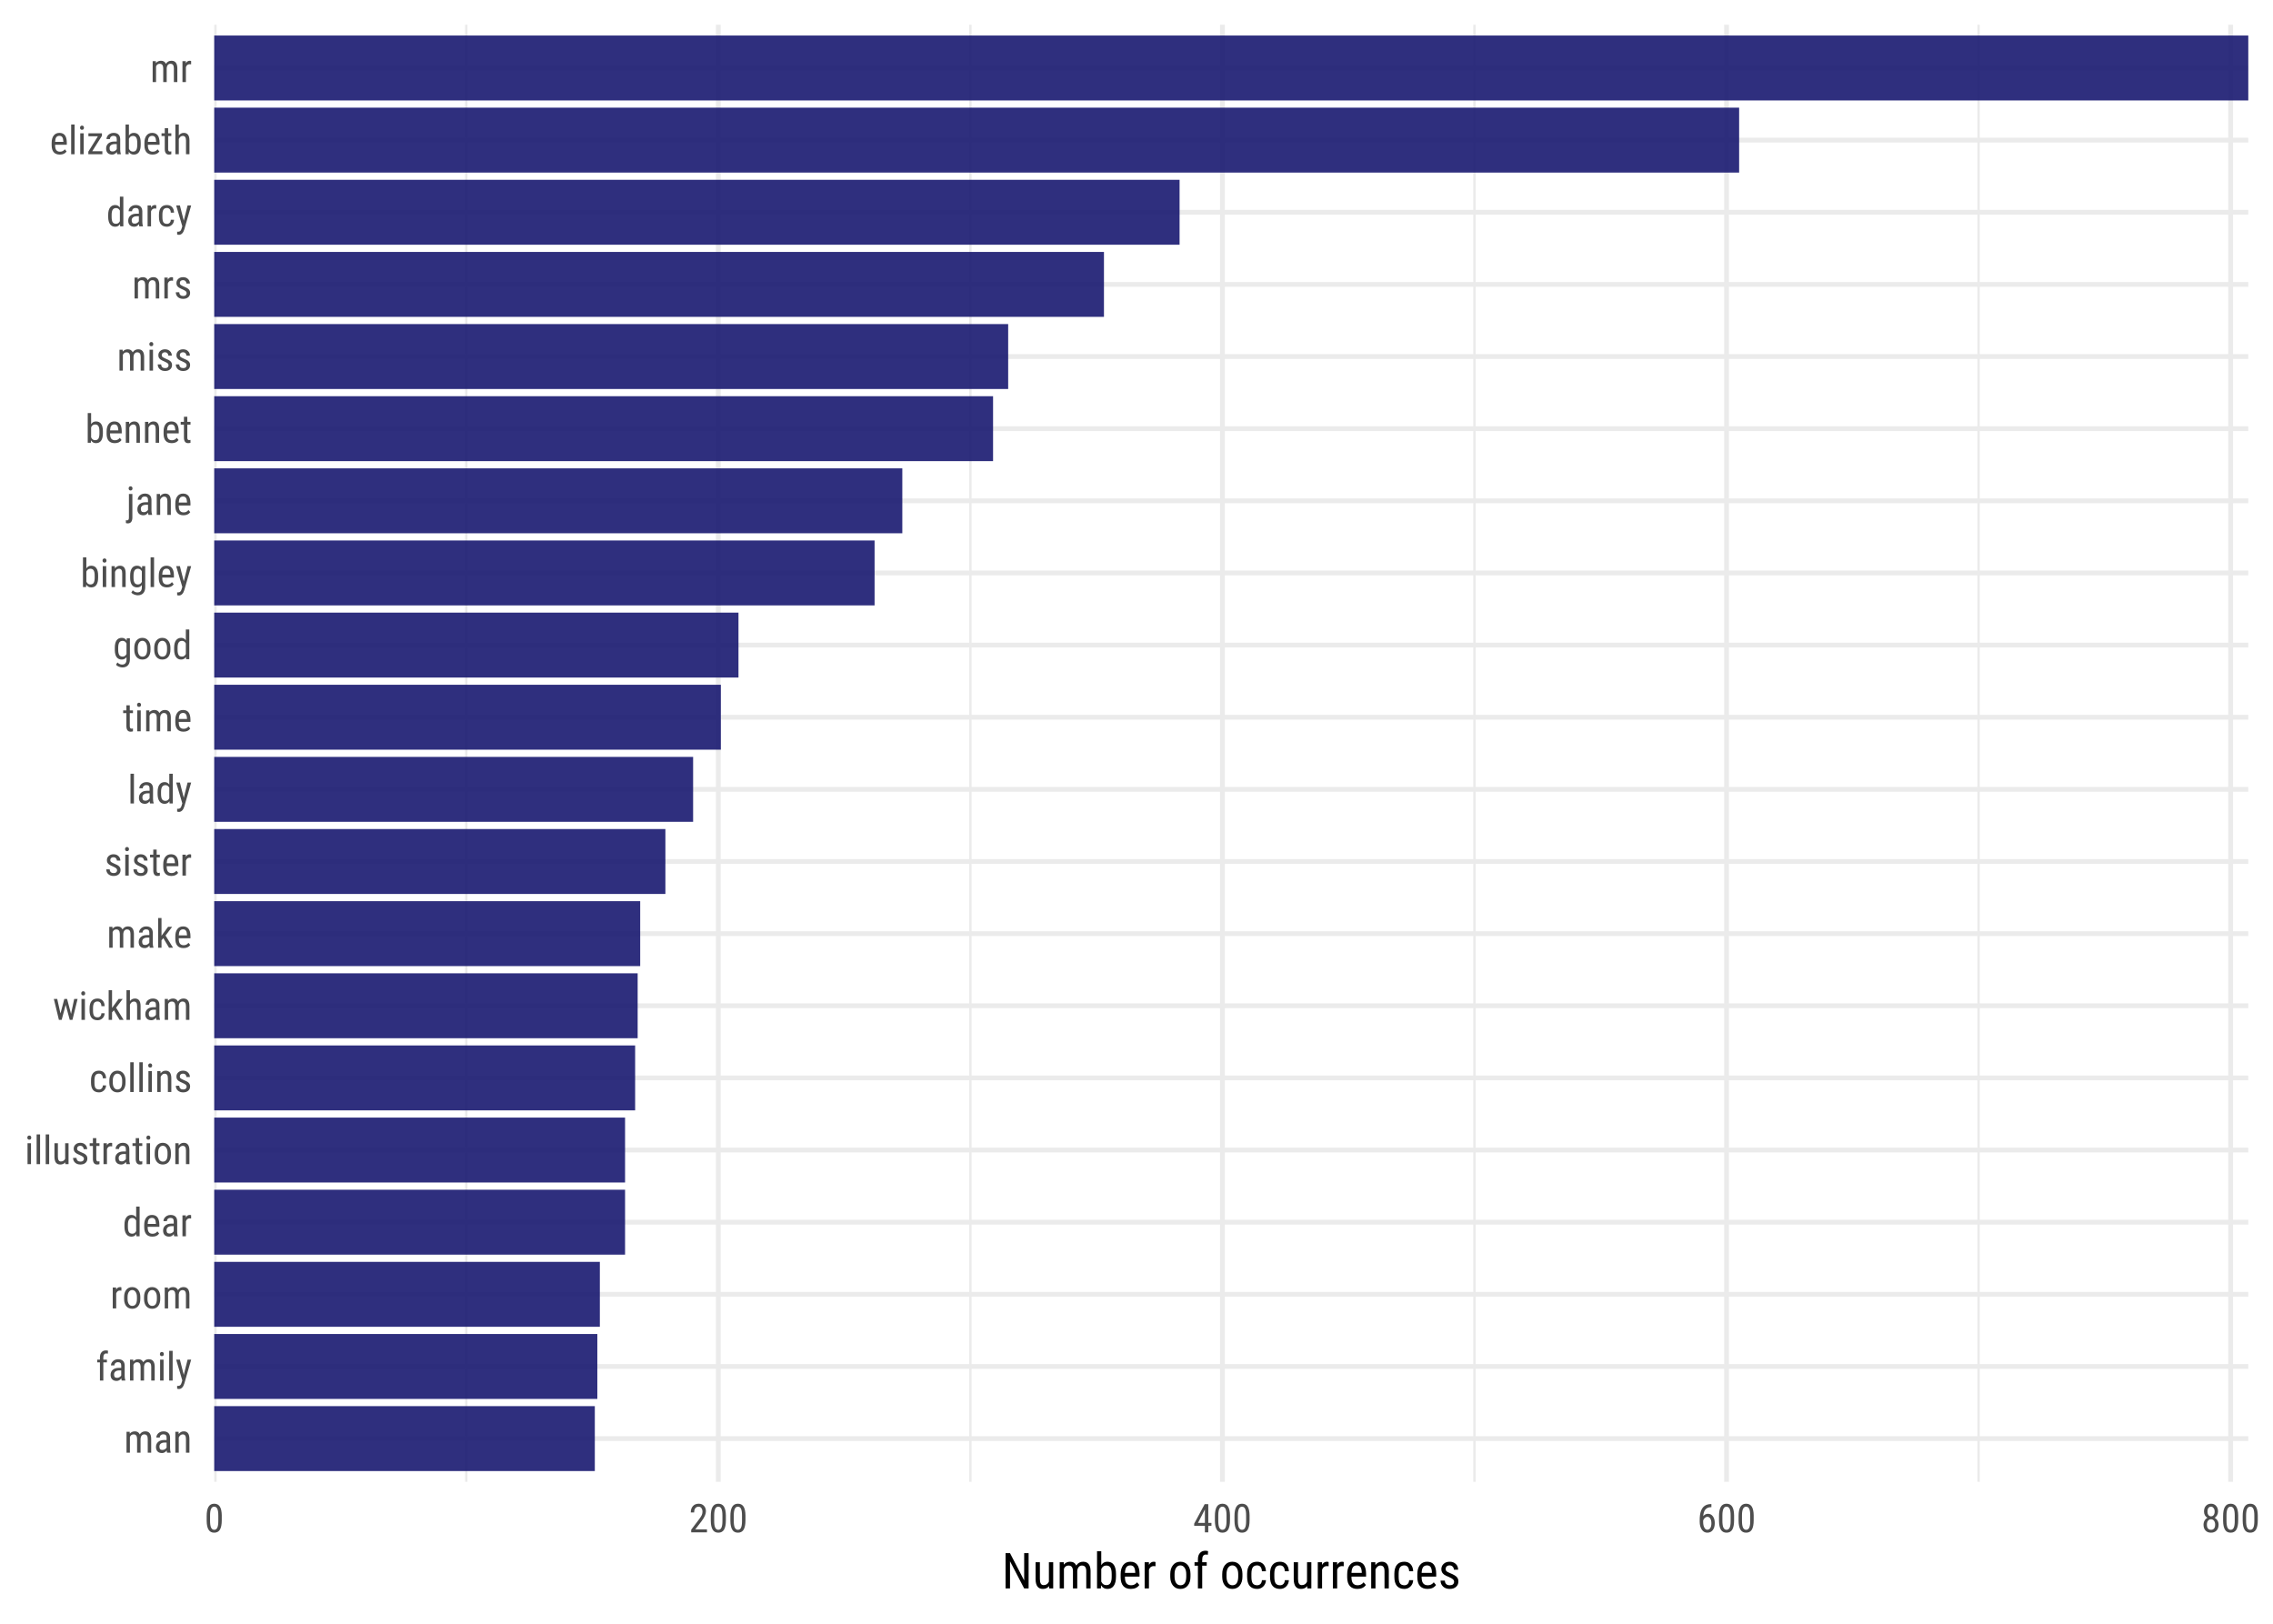 <?xml version="1.0" encoding="UTF-8"?>
<svg xmlns="http://www.w3.org/2000/svg" xmlns:xlink="http://www.w3.org/1999/xlink" width="504pt" height="360pt" viewBox="0 0 504 360" version="1.1">
<defs>
<g>
<symbol overflow="visible" id="glyph0-0">
<path style="stroke:none;" d="M 3 0 L 0.453 0 L 0.453 -6.25 L 3 -6.25 Z M 2.812 -0.375 L 2.812 -5.891 L 1.828 -3.125 Z M 0.641 -5.844 L 0.641 -0.406 L 1.609 -3.125 Z M 0.781 -0.234 L 2.641 -0.234 L 1.719 -2.828 Z M 1.719 -3.422 L 2.641 -6.016 L 0.781 -6.016 Z M 1.719 -3.422 "/>
</symbol>
<symbol overflow="visible" id="glyph0-1">
<path style="stroke:none;" d="M 1.281 -4.641 L 1.297 -4.219 C 1.586 -4.562 1.961 -4.734 2.422 -4.734 C 2.941 -4.734 3.305 -4.508 3.516 -4.062 C 3.805 -4.508 4.211 -4.734 4.734 -4.734 C 5.586 -4.734 6.023 -4.195 6.047 -3.125 L 6.047 0 L 5.281 0 L 5.281 -3.062 C 5.281 -3.395 5.219 -3.645 5.094 -3.812 C 4.977 -3.977 4.781 -4.062 4.5 -4.062 C 4.27 -4.062 4.082 -3.973 3.938 -3.797 C 3.789 -3.617 3.707 -3.391 3.688 -3.109 L 3.688 0 L 2.922 0 L 2.922 -3.094 C 2.91 -3.738 2.648 -4.062 2.141 -4.062 C 1.754 -4.062 1.484 -3.867 1.328 -3.484 L 1.328 0 L 0.578 0 L 0.578 -4.641 Z M 1.281 -4.641 "/>
</symbol>
<symbol overflow="visible" id="glyph0-2">
<path style="stroke:none;" d="M 2.953 0 C 2.91 -0.102 2.879 -0.27 2.859 -0.5 C 2.586 -0.113 2.242 0.078 1.828 0.078 C 1.41 0.078 1.082 -0.035 0.844 -0.266 C 0.602 -0.504 0.484 -0.836 0.484 -1.266 C 0.484 -1.734 0.645 -2.109 0.969 -2.391 C 1.289 -2.672 1.734 -2.812 2.297 -2.812 L 2.844 -2.812 L 2.844 -3.312 C 2.844 -3.594 2.781 -3.789 2.656 -3.906 C 2.539 -4.02 2.352 -4.078 2.094 -4.078 C 1.863 -4.078 1.676 -4.008 1.531 -3.875 C 1.395 -3.738 1.328 -3.566 1.328 -3.359 L 0.562 -3.359 C 0.562 -3.598 0.629 -3.82 0.766 -4.031 C 0.91 -4.25 1.102 -4.422 1.344 -4.547 C 1.582 -4.672 1.848 -4.734 2.141 -4.734 C 2.617 -4.734 2.977 -4.613 3.219 -4.375 C 3.469 -4.145 3.598 -3.801 3.609 -3.344 L 3.609 -1 C 3.609 -0.645 3.656 -0.332 3.75 -0.062 L 3.75 0 Z M 1.953 -0.609 C 2.129 -0.609 2.301 -0.66 2.469 -0.766 C 2.645 -0.867 2.77 -0.992 2.844 -1.141 L 2.844 -2.25 L 2.422 -2.25 C 2.055 -2.25 1.77 -2.172 1.562 -2.016 C 1.352 -1.859 1.25 -1.641 1.25 -1.359 C 1.25 -1.098 1.301 -0.906 1.406 -0.781 C 1.508 -0.664 1.691 -0.609 1.953 -0.609 Z M 1.953 -0.609 "/>
</symbol>
<symbol overflow="visible" id="glyph0-3">
<path style="stroke:none;" d="M 1.281 -4.641 L 1.312 -4.141 C 1.602 -4.535 1.977 -4.734 2.438 -4.734 C 3.258 -4.734 3.676 -4.188 3.688 -3.094 L 3.688 0 L 2.922 0 L 2.922 -3.047 C 2.922 -3.41 2.859 -3.672 2.734 -3.828 C 2.617 -3.984 2.441 -4.062 2.203 -4.062 C 2.016 -4.062 1.844 -4 1.688 -3.875 C 1.539 -3.75 1.422 -3.582 1.328 -3.375 L 1.328 0 L 0.562 0 L 0.562 -4.641 Z M 1.281 -4.641 "/>
</symbol>
<symbol overflow="visible" id="glyph0-4">
<path style="stroke:none;" d="M 0.906 0 L 0.906 -4.031 L 0.297 -4.031 L 0.297 -4.641 L 0.906 -4.641 L 0.906 -5.188 C 0.914 -5.656 1.035 -6.02 1.266 -6.281 C 1.492 -6.551 1.816 -6.688 2.234 -6.688 C 2.391 -6.688 2.547 -6.66 2.703 -6.609 L 2.656 -5.969 C 2.551 -6 2.438 -6.016 2.312 -6.016 C 1.875 -6.016 1.656 -5.703 1.656 -5.078 L 1.656 -4.641 L 2.453 -4.641 L 2.453 -4.031 L 1.656 -4.031 L 1.656 0 Z M 0.906 0 "/>
</symbol>
<symbol overflow="visible" id="glyph0-5">
<path style="stroke:none;" d="M 1.391 0 L 0.625 0 L 0.625 -4.641 L 1.391 -4.641 Z M 1.453 -5.875 C 1.453 -5.75 1.414 -5.641 1.344 -5.547 C 1.27 -5.461 1.16 -5.422 1.016 -5.422 C 0.867 -5.422 0.758 -5.461 0.688 -5.547 C 0.613 -5.641 0.578 -5.75 0.578 -5.875 C 0.578 -6.008 0.613 -6.117 0.688 -6.203 C 0.758 -6.297 0.867 -6.344 1.016 -6.344 C 1.16 -6.344 1.27 -6.297 1.344 -6.203 C 1.414 -6.109 1.453 -6 1.453 -5.875 Z M 1.453 -5.875 "/>
</symbol>
<symbol overflow="visible" id="glyph0-6">
<path style="stroke:none;" d="M 1.391 0 L 0.625 0 L 0.625 -6.594 L 1.391 -6.594 Z M 1.391 0 "/>
</symbol>
<symbol overflow="visible" id="glyph0-7">
<path style="stroke:none;" d="M 1.844 -1.266 L 2.688 -4.641 L 3.484 -4.641 L 1.969 0.656 C 1.852 1.051 1.691 1.352 1.484 1.562 C 1.273 1.77 1.035 1.875 0.766 1.875 C 0.672 1.875 0.539 1.852 0.375 1.812 L 0.375 1.156 L 0.547 1.188 C 0.766 1.188 0.938 1.133 1.062 1.031 C 1.188 0.926 1.285 0.742 1.359 0.484 L 1.516 -0.031 L 0.156 -4.641 L 0.984 -4.641 Z M 1.844 -1.266 "/>
</symbol>
<symbol overflow="visible" id="glyph0-8">
<path style="stroke:none;" d="M 2.484 -3.938 C 2.379 -3.957 2.266 -3.969 2.141 -3.969 C 1.754 -3.969 1.484 -3.754 1.328 -3.328 L 1.328 0 L 0.562 0 L 0.562 -4.641 L 1.312 -4.641 L 1.312 -4.172 C 1.52 -4.547 1.812 -4.734 2.188 -4.734 C 2.301 -4.734 2.398 -4.711 2.484 -4.672 Z M 2.484 -3.938 "/>
</symbol>
<symbol overflow="visible" id="glyph0-9">
<path style="stroke:none;" d="M 0.406 -2.531 C 0.406 -3.207 0.566 -3.742 0.891 -4.141 C 1.223 -4.535 1.656 -4.734 2.188 -4.734 C 2.727 -4.734 3.16 -4.539 3.484 -4.156 C 3.816 -3.77 3.988 -3.25 4 -2.594 L 4 -2.094 C 4 -1.426 3.836 -0.895 3.516 -0.5 C 3.191 -0.113 2.754 0.078 2.203 0.078 C 1.672 0.078 1.238 -0.109 0.906 -0.484 C 0.582 -0.867 0.414 -1.383 0.406 -2.031 Z M 1.172 -2.094 C 1.172 -1.625 1.266 -1.25 1.453 -0.969 C 1.641 -0.695 1.891 -0.562 2.203 -0.562 C 2.879 -0.562 3.227 -1.047 3.25 -2.016 L 3.25 -2.531 C 3.25 -3.008 3.148 -3.383 2.953 -3.656 C 2.766 -3.938 2.516 -4.078 2.203 -4.078 C 1.891 -4.078 1.641 -3.938 1.453 -3.656 C 1.266 -3.383 1.172 -3.016 1.172 -2.547 Z M 1.172 -2.094 "/>
</symbol>
<symbol overflow="visible" id="glyph0-10">
<path style="stroke:none;" d="M 0.406 -2.531 C 0.406 -3.25 0.539 -3.797 0.812 -4.172 C 1.082 -4.547 1.469 -4.734 1.969 -4.734 C 2.406 -4.734 2.75 -4.551 3 -4.188 L 3 -6.594 L 3.766 -6.594 L 3.766 0 L 3.062 0 L 3.031 -0.5 C 2.781 -0.113 2.422 0.078 1.953 0.078 C 1.473 0.078 1.098 -0.102 0.828 -0.469 C 0.555 -0.844 0.414 -1.375 0.406 -2.062 Z M 1.172 -2.094 C 1.172 -1.57 1.242 -1.188 1.391 -0.938 C 1.547 -0.695 1.801 -0.578 2.156 -0.578 C 2.531 -0.578 2.812 -0.77 3 -1.156 L 3 -3.5 C 2.801 -3.875 2.52 -4.062 2.156 -4.062 C 1.812 -4.062 1.562 -3.938 1.406 -3.688 C 1.25 -3.445 1.172 -3.07 1.172 -2.562 Z M 1.172 -2.094 "/>
</symbol>
<symbol overflow="visible" id="glyph0-11">
<path style="stroke:none;" d="M 2.234 0.078 C 1.648 0.078 1.203 -0.094 0.891 -0.438 C 0.586 -0.781 0.43 -1.285 0.422 -1.953 L 0.422 -2.516 C 0.422 -3.203 0.57 -3.742 0.875 -4.141 C 1.176 -4.535 1.598 -4.734 2.141 -4.734 C 2.68 -4.734 3.086 -4.555 3.359 -4.203 C 3.629 -3.859 3.77 -3.32 3.781 -2.594 L 3.781 -2.094 L 1.188 -2.094 L 1.188 -1.984 C 1.188 -1.484 1.281 -1.117 1.469 -0.891 C 1.656 -0.672 1.922 -0.562 2.266 -0.562 C 2.492 -0.562 2.691 -0.602 2.859 -0.688 C 3.035 -0.77 3.195 -0.906 3.344 -1.094 L 3.734 -0.609 C 3.41 -0.148 2.91 0.078 2.234 0.078 Z M 2.141 -4.078 C 1.828 -4.078 1.594 -3.969 1.438 -3.75 C 1.289 -3.539 1.207 -3.207 1.188 -2.75 L 3.016 -2.75 L 3.016 -2.859 C 2.992 -3.297 2.91 -3.609 2.766 -3.797 C 2.629 -3.984 2.422 -4.078 2.141 -4.078 Z M 2.141 -4.078 "/>
</symbol>
<symbol overflow="visible" id="glyph0-12">
<path style="stroke:none;" d="M 2.938 -0.406 C 2.688 -0.082 2.316 0.078 1.828 0.078 C 1.41 0.078 1.094 -0.062 0.875 -0.344 C 0.664 -0.633 0.555 -1.062 0.547 -1.625 L 0.547 -4.641 L 1.312 -4.641 L 1.312 -1.672 C 1.312 -0.953 1.531 -0.594 1.969 -0.594 C 2.426 -0.594 2.742 -0.797 2.922 -1.203 L 2.922 -4.641 L 3.672 -4.641 L 3.672 0 L 2.953 0 Z M 2.938 -0.406 "/>
</symbol>
<symbol overflow="visible" id="glyph0-13">
<path style="stroke:none;" d="M 2.828 -1.188 C 2.828 -1.352 2.766 -1.492 2.641 -1.609 C 2.516 -1.723 2.273 -1.859 1.922 -2.016 C 1.516 -2.191 1.227 -2.336 1.062 -2.453 C 0.895 -2.578 0.77 -2.711 0.688 -2.859 C 0.602 -3.016 0.562 -3.203 0.562 -3.422 C 0.562 -3.797 0.695 -4.109 0.969 -4.359 C 1.25 -4.609 1.602 -4.734 2.031 -4.734 C 2.488 -4.734 2.852 -4.598 3.125 -4.328 C 3.406 -4.066 3.547 -3.734 3.547 -3.328 L 2.781 -3.328 C 2.781 -3.535 2.707 -3.711 2.562 -3.859 C 2.426 -4.004 2.25 -4.078 2.031 -4.078 C 1.812 -4.078 1.633 -4.02 1.5 -3.906 C 1.375 -3.789 1.312 -3.633 1.312 -3.438 C 1.312 -3.281 1.359 -3.156 1.453 -3.062 C 1.547 -2.969 1.77 -2.844 2.125 -2.688 C 2.695 -2.469 3.082 -2.254 3.281 -2.047 C 3.488 -1.836 3.594 -1.57 3.594 -1.25 C 3.594 -0.844 3.453 -0.52 3.172 -0.281 C 2.891 -0.039 2.516 0.078 2.047 0.078 C 1.566 0.078 1.176 -0.055 0.875 -0.328 C 0.57 -0.609 0.422 -0.961 0.422 -1.391 L 1.188 -1.391 C 1.195 -1.129 1.273 -0.926 1.422 -0.781 C 1.578 -0.633 1.785 -0.562 2.047 -0.562 C 2.305 -0.562 2.5 -0.617 2.625 -0.734 C 2.758 -0.848 2.828 -1 2.828 -1.188 Z M 2.828 -1.188 "/>
</symbol>
<symbol overflow="visible" id="glyph0-14">
<path style="stroke:none;" d="M 1.562 -5.766 L 1.562 -4.641 L 2.266 -4.641 L 2.266 -4.031 L 1.562 -4.031 L 1.562 -1.156 C 1.562 -0.969 1.594 -0.828 1.656 -0.734 C 1.719 -0.641 1.82 -0.594 1.969 -0.594 C 2.062 -0.594 2.16 -0.609 2.266 -0.641 L 2.266 0 C 2.086 0.051 1.91 0.078 1.734 0.078 C 1.43 0.078 1.203 -0.023 1.047 -0.234 C 0.891 -0.453 0.812 -0.754 0.812 -1.141 L 0.812 -4.031 L 0.094 -4.031 L 0.094 -4.641 L 0.812 -4.641 L 0.812 -5.766 Z M 1.562 -5.766 "/>
</symbol>
<symbol overflow="visible" id="glyph0-15">
<path style="stroke:none;" d="M 2.188 -0.562 C 2.438 -0.562 2.633 -0.641 2.781 -0.797 C 2.938 -0.953 3.02 -1.176 3.031 -1.469 L 3.75 -1.469 C 3.738 -1.02 3.582 -0.648 3.281 -0.359 C 2.977 -0.066 2.613 0.078 2.188 0.078 C 1.602 0.078 1.16 -0.098 0.859 -0.453 C 0.555 -0.816 0.406 -1.359 0.406 -2.078 L 0.406 -2.578 C 0.406 -3.285 0.555 -3.82 0.859 -4.188 C 1.16 -4.551 1.598 -4.734 2.172 -4.734 C 2.648 -4.734 3.031 -4.582 3.312 -4.281 C 3.594 -3.977 3.738 -3.566 3.75 -3.047 L 3.031 -3.047 C 3.02 -3.391 2.938 -3.645 2.781 -3.812 C 2.633 -3.988 2.43 -4.078 2.172 -4.078 C 1.836 -4.078 1.586 -3.969 1.422 -3.75 C 1.266 -3.531 1.18 -3.164 1.172 -2.656 L 1.172 -2.062 C 1.172 -1.508 1.25 -1.117 1.406 -0.891 C 1.57 -0.672 1.832 -0.562 2.188 -0.562 Z M 2.188 -0.562 "/>
</symbol>
<symbol overflow="visible" id="glyph0-16">
<path style="stroke:none;" d="M 4.031 -1.328 L 4.734 -4.641 L 5.484 -4.641 L 4.344 0 L 3.75 0 L 2.844 -3.328 L 1.953 0 L 1.344 0 L 0.219 -4.641 L 0.969 -4.641 L 1.688 -1.422 L 2.547 -4.641 L 3.156 -4.641 Z M 4.031 -1.328 "/>
</symbol>
<symbol overflow="visible" id="glyph0-17">
<path style="stroke:none;" d="M 1.734 -2.125 L 1.328 -1.656 L 1.328 0 L 0.578 0 L 0.578 -6.594 L 1.328 -6.594 L 1.328 -2.656 L 2.781 -4.641 L 3.688 -4.641 L 2.219 -2.703 L 3.891 0 L 3 0 Z M 1.734 -2.125 "/>
</symbol>
<symbol overflow="visible" id="glyph0-18">
<path style="stroke:none;" d="M 1.328 -4.172 C 1.617 -4.547 1.988 -4.734 2.438 -4.734 C 3.258 -4.734 3.676 -4.188 3.688 -3.094 L 3.688 0 L 2.922 0 L 2.922 -3.047 C 2.922 -3.41 2.859 -3.672 2.734 -3.828 C 2.617 -3.984 2.441 -4.062 2.203 -4.062 C 2.016 -4.062 1.844 -4 1.688 -3.875 C 1.539 -3.75 1.422 -3.582 1.328 -3.375 L 1.328 0 L 0.562 0 L 0.562 -6.594 L 1.328 -6.594 Z M 1.328 -4.172 "/>
</symbol>
<symbol overflow="visible" id="glyph0-19">
<path style="stroke:none;" d="M 0.422 -2.531 C 0.422 -3.258 0.551 -3.805 0.812 -4.172 C 1.07 -4.547 1.457 -4.734 1.969 -4.734 C 2.438 -4.734 2.797 -4.531 3.047 -4.125 L 3.078 -4.641 L 3.766 -4.641 L 3.766 0.047 C 3.766 0.617 3.617 1.055 3.328 1.359 C 3.035 1.672 2.625 1.828 2.094 1.828 C 1.863 1.828 1.602 1.77 1.312 1.656 C 1.031 1.539 0.82 1.398 0.688 1.234 L 1 0.719 C 1.312 1.031 1.656 1.188 2.031 1.188 C 2.664 1.188 2.992 0.836 3.016 0.141 L 3.016 -0.453 C 2.766 -0.098 2.414 0.078 1.969 0.078 C 1.477 0.078 1.098 -0.098 0.828 -0.453 C 0.566 -0.816 0.43 -1.336 0.422 -2.016 Z M 1.172 -2.094 C 1.172 -1.57 1.25 -1.188 1.406 -0.938 C 1.562 -0.695 1.812 -0.578 2.156 -0.578 C 2.539 -0.578 2.828 -0.77 3.016 -1.156 L 3.016 -3.484 C 2.816 -3.867 2.535 -4.062 2.172 -4.062 C 1.816 -4.062 1.562 -3.938 1.406 -3.688 C 1.258 -3.445 1.18 -3.07 1.172 -2.562 Z M 1.172 -2.094 "/>
</symbol>
<symbol overflow="visible" id="glyph0-20">
<path style="stroke:none;" d="M 3.938 -2.094 C 3.938 -1.375 3.805 -0.832 3.547 -0.469 C 3.285 -0.102 2.906 0.078 2.406 0.078 C 1.914 0.078 1.547 -0.129 1.297 -0.547 L 1.266 0 L 0.578 0 L 0.578 -6.594 L 1.328 -6.594 L 1.328 -4.141 C 1.578 -4.535 1.938 -4.734 2.406 -4.734 C 2.914 -4.734 3.297 -4.551 3.547 -4.188 C 3.805 -3.832 3.938 -3.289 3.938 -2.562 Z M 3.172 -2.531 C 3.172 -3.082 3.094 -3.473 2.938 -3.703 C 2.789 -3.941 2.547 -4.062 2.203 -4.062 C 1.805 -4.062 1.516 -3.848 1.328 -3.422 L 1.328 -1.219 C 1.516 -0.789 1.812 -0.578 2.219 -0.578 C 2.562 -0.578 2.805 -0.695 2.953 -0.938 C 3.098 -1.188 3.172 -1.562 3.172 -2.062 Z M 3.172 -2.531 "/>
</symbol>
<symbol overflow="visible" id="glyph0-21">
<path style="stroke:none;" d="M 1.344 -4.641 L 1.344 0.578 C 1.332 1.441 0.992 1.875 0.328 1.875 C 0.172 1.875 0.031 1.848 -0.094 1.797 L -0.094 1.156 C -0.02 1.188 0.078 1.203 0.203 1.203 C 0.328 1.203 0.422 1.148 0.484 1.047 C 0.547 0.953 0.578 0.785 0.578 0.547 L 0.578 -4.641 Z M 1.375 -5.875 C 1.375 -5.75 1.336 -5.641 1.266 -5.547 C 1.191 -5.461 1.082 -5.422 0.938 -5.422 C 0.801 -5.422 0.695 -5.461 0.625 -5.547 C 0.551 -5.641 0.516 -5.75 0.516 -5.875 C 0.516 -6.008 0.551 -6.117 0.625 -6.203 C 0.695 -6.297 0.801 -6.344 0.938 -6.344 C 1.082 -6.344 1.191 -6.297 1.266 -6.203 C 1.336 -6.109 1.375 -6 1.375 -5.875 Z M 1.375 -5.875 "/>
</symbol>
<symbol overflow="visible" id="glyph0-22">
<path style="stroke:none;" d="M 1.266 -0.656 L 3.516 -0.656 L 3.516 0 L 0.406 0 L 0.406 -0.578 L 2.531 -3.984 L 0.422 -3.984 L 0.422 -4.641 L 3.422 -4.641 L 3.422 -4.078 Z M 1.266 -0.656 "/>
</symbol>
<symbol overflow="visible" id="glyph0-23">
<path style="stroke:none;" d="M 3.844 -2.672 C 3.844 -1.742 3.707 -1.051 3.438 -0.594 C 3.164 -0.145 2.742 0.078 2.172 0.078 C 1.609 0.078 1.191 -0.141 0.922 -0.578 C 0.648 -1.016 0.508 -1.672 0.5 -2.547 L 0.5 -3.625 C 0.5 -4.531 0.633 -5.207 0.906 -5.656 C 1.176 -6.113 1.598 -6.344 2.172 -6.344 C 2.734 -6.344 3.148 -6.129 3.422 -5.703 C 3.691 -5.273 3.832 -4.629 3.844 -3.766 Z M 3.078 -3.75 C 3.078 -4.414 3.004 -4.906 2.859 -5.219 C 2.711 -5.531 2.484 -5.688 2.172 -5.688 C 1.859 -5.688 1.629 -5.531 1.484 -5.219 C 1.336 -4.914 1.258 -4.453 1.25 -3.828 L 1.25 -2.547 C 1.25 -1.891 1.32 -1.395 1.469 -1.062 C 1.625 -0.727 1.859 -0.562 2.172 -0.562 C 2.484 -0.562 2.711 -0.719 2.859 -1.031 C 3.004 -1.344 3.078 -1.82 3.078 -2.469 Z M 3.078 -3.75 "/>
</symbol>
<symbol overflow="visible" id="glyph0-24">
<path style="stroke:none;" d="M 4 0 L 0.5 0 L 0.5 -0.578 L 2.281 -2.938 C 2.551 -3.301 2.738 -3.598 2.844 -3.828 C 2.945 -4.055 3 -4.301 3 -4.562 C 3 -4.895 2.922 -5.164 2.766 -5.375 C 2.609 -5.582 2.406 -5.688 2.156 -5.688 C 1.844 -5.688 1.598 -5.578 1.422 -5.359 C 1.242 -5.141 1.156 -4.82 1.156 -4.406 L 0.406 -4.406 C 0.406 -4.988 0.562 -5.457 0.875 -5.812 C 1.188 -6.164 1.613 -6.344 2.156 -6.344 C 2.656 -6.344 3.047 -6.188 3.328 -5.875 C 3.617 -5.57 3.766 -5.172 3.766 -4.672 C 3.766 -4.047 3.441 -3.312 2.797 -2.469 L 1.406 -0.656 L 4 -0.656 Z M 4 0 "/>
</symbol>
<symbol overflow="visible" id="glyph0-25">
<path style="stroke:none;" d="M 3.375 -2.094 L 4.078 -2.094 L 4.078 -1.453 L 3.375 -1.453 L 3.375 0 L 2.625 0 L 2.625 -1.453 L 0.25 -1.453 L 0.25 -1.922 L 2.578 -6.25 L 3.375 -6.25 Z M 1.094 -2.094 L 2.625 -2.094 L 2.625 -5.078 Z M 1.094 -2.094 "/>
</symbol>
<symbol overflow="visible" id="glyph0-26">
<path style="stroke:none;" d="M 3.156 -6.266 L 3.156 -5.578 L 3.031 -5.578 C 2.52 -5.566 2.117 -5.395 1.828 -5.062 C 1.547 -4.738 1.383 -4.242 1.344 -3.578 C 1.613 -3.93 1.969 -4.109 2.406 -4.109 C 2.863 -4.109 3.227 -3.914 3.5 -3.531 C 3.77 -3.156 3.906 -2.66 3.906 -2.047 C 3.906 -1.391 3.754 -0.867 3.453 -0.484 C 3.16 -0.109 2.758 0.078 2.25 0.078 C 1.75 0.078 1.344 -0.145 1.031 -0.594 C 0.719 -1.039 0.562 -1.633 0.562 -2.375 L 0.562 -2.688 C 0.562 -3.539 0.656 -4.223 0.844 -4.734 C 1.031 -5.242 1.305 -5.625 1.672 -5.875 C 2.035 -6.125 2.484 -6.254 3.016 -6.266 Z M 2.281 -3.438 C 2.07 -3.438 1.879 -3.359 1.703 -3.203 C 1.523 -3.047 1.398 -2.848 1.328 -2.609 L 1.328 -2.297 C 1.328 -1.785 1.414 -1.367 1.594 -1.047 C 1.77 -0.734 1.988 -0.578 2.25 -0.578 C 2.539 -0.578 2.766 -0.707 2.922 -0.969 C 3.078 -1.227 3.156 -1.57 3.156 -2 C 3.156 -2.426 3.078 -2.77 2.922 -3.031 C 2.766 -3.301 2.551 -3.438 2.281 -3.438 Z M 2.281 -3.438 "/>
</symbol>
<symbol overflow="visible" id="glyph0-27">
<path style="stroke:none;" d="M 3.719 -4.625 C 3.719 -4.312 3.645 -4.031 3.5 -3.781 C 3.363 -3.539 3.18 -3.352 2.953 -3.219 C 3.234 -3.07 3.453 -2.863 3.609 -2.594 C 3.766 -2.332 3.844 -2.031 3.844 -1.688 C 3.844 -1.145 3.688 -0.711 3.375 -0.391 C 3.07 -0.078 2.664 0.078 2.156 0.078 C 1.656 0.078 1.254 -0.078 0.953 -0.391 C 0.648 -0.711 0.5 -1.145 0.5 -1.688 C 0.5 -2.031 0.578 -2.336 0.734 -2.609 C 0.891 -2.879 1.102 -3.082 1.375 -3.219 C 1.133 -3.352 0.945 -3.539 0.812 -3.781 C 0.676 -4.031 0.609 -4.312 0.609 -4.625 C 0.609 -5.145 0.75 -5.562 1.031 -5.875 C 1.32 -6.188 1.703 -6.344 2.172 -6.344 C 2.629 -6.344 3 -6.188 3.281 -5.875 C 3.57 -5.57 3.719 -5.156 3.719 -4.625 Z M 3.078 -1.703 C 3.078 -2.055 2.992 -2.344 2.828 -2.562 C 2.66 -2.781 2.438 -2.891 2.156 -2.891 C 1.875 -2.891 1.648 -2.781 1.484 -2.562 C 1.328 -2.344 1.25 -2.055 1.25 -1.703 C 1.25 -1.336 1.328 -1.055 1.484 -0.859 C 1.648 -0.66 1.879 -0.562 2.172 -0.562 C 2.461 -0.562 2.688 -0.66 2.844 -0.859 C 3 -1.055 3.078 -1.336 3.078 -1.703 Z M 2.969 -4.609 C 2.969 -4.922 2.891 -5.176 2.734 -5.375 C 2.586 -5.582 2.398 -5.688 2.172 -5.688 C 1.922 -5.688 1.723 -5.586 1.578 -5.391 C 1.441 -5.191 1.375 -4.93 1.375 -4.609 C 1.375 -4.285 1.445 -4.023 1.594 -3.828 C 1.738 -3.641 1.93 -3.547 2.172 -3.547 C 2.41 -3.547 2.602 -3.641 2.75 -3.828 C 2.895 -4.023 2.969 -4.285 2.969 -4.609 Z M 2.969 -4.609 "/>
</symbol>
<symbol overflow="visible" id="glyph1-0">
<path style="stroke:none;" d="M 3.75 0 L 0.562 0 L 0.562 -7.828 L 3.75 -7.828 Z M 3.5 -0.469 L 3.5 -7.359 L 2.281 -3.906 Z M 0.797 -7.312 L 0.797 -0.5 L 2.016 -3.906 Z M 0.984 -0.297 L 3.297 -0.297 L 2.141 -3.547 Z M 2.141 -4.281 L 3.297 -7.531 L 0.984 -7.531 Z M 2.141 -4.281 "/>
</symbol>
<symbol overflow="visible" id="glyph1-1">
<path style="stroke:none;" d="M 5.953 0 L 4.969 0 L 1.828 -6.031 L 1.828 0 L 0.844 0 L 0.844 -7.828 L 1.828 -7.828 L 4.969 -1.766 L 4.969 -7.828 L 5.953 -7.828 Z M 5.953 0 "/>
</symbol>
<symbol overflow="visible" id="glyph1-2">
<path style="stroke:none;" d="M 3.672 -0.516 C 3.359 -0.098 2.898 0.109 2.297 0.109 C 1.766 0.109 1.363 -0.07 1.094 -0.438 C 0.832 -0.801 0.695 -1.332 0.688 -2.031 L 0.688 -5.812 L 1.641 -5.812 L 1.641 -2.094 C 1.641 -1.188 1.91 -0.734 2.453 -0.734 C 3.023 -0.734 3.422 -0.992 3.641 -1.516 L 3.641 -5.812 L 4.594 -5.812 L 4.594 0 L 3.703 0 Z M 3.672 -0.516 "/>
</symbol>
<symbol overflow="visible" id="glyph1-3">
<path style="stroke:none;" d="M 1.609 -5.812 L 1.625 -5.281 C 1.977 -5.707 2.445 -5.922 3.031 -5.922 C 3.676 -5.922 4.129 -5.641 4.391 -5.078 C 4.754 -5.641 5.258 -5.922 5.906 -5.922 C 6.977 -5.922 7.531 -5.254 7.562 -3.922 L 7.562 0 L 6.609 0 L 6.609 -3.828 C 6.609 -4.242 6.531 -4.555 6.375 -4.766 C 6.227 -4.973 5.977 -5.078 5.625 -5.078 C 5.332 -5.078 5.098 -4.961 4.922 -4.734 C 4.742 -4.516 4.641 -4.234 4.609 -3.891 L 4.609 0 L 3.656 0 L 3.656 -3.875 C 3.645 -4.676 3.316 -5.078 2.672 -5.078 C 2.191 -5.078 1.852 -4.836 1.656 -4.359 L 1.656 0 L 0.719 0 L 0.719 -5.812 Z M 1.609 -5.812 "/>
</symbol>
<symbol overflow="visible" id="glyph1-4">
<path style="stroke:none;" d="M 4.922 -2.625 C 4.922 -1.719 4.754 -1.035 4.422 -0.578 C 4.098 -0.117 3.629 0.109 3.016 0.109 C 2.398 0.109 1.938 -0.156 1.625 -0.688 L 1.578 0 L 0.719 0 L 0.719 -8.25 L 1.656 -8.25 L 1.656 -5.172 C 1.969 -5.672 2.414 -5.922 3 -5.922 C 3.633 -5.922 4.113 -5.691 4.438 -5.234 C 4.758 -4.785 4.922 -4.109 4.922 -3.203 Z M 3.969 -3.172 C 3.969 -3.859 3.875 -4.348 3.688 -4.641 C 3.5 -4.93 3.188 -5.078 2.75 -5.078 C 2.258 -5.078 1.895 -4.812 1.656 -4.281 L 1.656 -1.516 C 1.895 -0.992 2.266 -0.734 2.766 -0.734 C 3.191 -0.734 3.5 -0.883 3.688 -1.188 C 3.875 -1.488 3.969 -1.953 3.969 -2.578 Z M 3.969 -3.172 "/>
</symbol>
<symbol overflow="visible" id="glyph1-5">
<path style="stroke:none;" d="M 2.781 0.109 C 2.062 0.109 1.508 -0.102 1.125 -0.531 C 0.738 -0.969 0.539 -1.602 0.531 -2.438 L 0.531 -3.141 C 0.531 -4.004 0.719 -4.68 1.094 -5.172 C 1.477 -5.672 2.008 -5.922 2.688 -5.922 C 3.363 -5.922 3.867 -5.703 4.203 -5.266 C 4.535 -4.836 4.707 -4.164 4.719 -3.25 L 4.719 -2.625 L 1.484 -2.625 L 1.484 -2.484 C 1.484 -1.859 1.598 -1.406 1.828 -1.125 C 2.066 -0.844 2.406 -0.703 2.844 -0.703 C 3.125 -0.703 3.367 -0.754 3.578 -0.859 C 3.797 -0.961 3.992 -1.129 4.172 -1.359 L 4.672 -0.766 C 4.266 -0.18 3.633 0.109 2.781 0.109 Z M 2.688 -5.109 C 2.289 -5.109 1.992 -4.973 1.797 -4.703 C 1.609 -4.43 1.504 -4.008 1.484 -3.438 L 3.766 -3.438 L 3.766 -3.562 C 3.742 -4.113 3.645 -4.508 3.469 -4.75 C 3.301 -4.988 3.039 -5.109 2.688 -5.109 Z M 2.688 -5.109 "/>
</symbol>
<symbol overflow="visible" id="glyph1-6">
<path style="stroke:none;" d="M 3.109 -4.922 C 2.973 -4.941 2.832 -4.953 2.688 -4.953 C 2.195 -4.953 1.852 -4.688 1.656 -4.156 L 1.656 0 L 0.703 0 L 0.703 -5.812 L 1.641 -5.812 L 1.656 -5.219 C 1.906 -5.688 2.266 -5.922 2.734 -5.922 C 2.879 -5.922 3.004 -5.895 3.109 -5.844 Z M 3.109 -4.922 "/>
</symbol>
<symbol overflow="visible" id="glyph1-7">
<path style="stroke:none;" d=""/>
</symbol>
<symbol overflow="visible" id="glyph1-8">
<path style="stroke:none;" d="M 0.516 -3.172 C 0.516 -4.016 0.719 -4.68 1.125 -5.172 C 1.531 -5.672 2.07 -5.922 2.75 -5.922 C 3.426 -5.922 3.969 -5.68 4.375 -5.203 C 4.781 -4.723 4.988 -4.066 5 -3.234 L 5 -2.625 C 5 -1.781 4.797 -1.113 4.391 -0.625 C 3.984 -0.133 3.441 0.109 2.766 0.109 C 2.086 0.109 1.547 -0.129 1.141 -0.609 C 0.734 -1.086 0.523 -1.734 0.516 -2.547 Z M 1.469 -2.625 C 1.469 -2.031 1.582 -1.562 1.812 -1.219 C 2.051 -0.875 2.367 -0.703 2.766 -0.703 C 3.598 -0.703 4.031 -1.305 4.062 -2.516 L 4.062 -3.172 C 4.062 -3.766 3.941 -4.234 3.703 -4.578 C 3.461 -4.93 3.145 -5.109 2.75 -5.109 C 2.363 -5.109 2.051 -4.93 1.812 -4.578 C 1.582 -4.234 1.469 -3.77 1.469 -3.188 Z M 1.469 -2.625 "/>
</symbol>
<symbol overflow="visible" id="glyph1-9">
<path style="stroke:none;" d="M 1.125 0 L 1.125 -5.047 L 0.375 -5.047 L 0.375 -5.812 L 1.125 -5.812 L 1.125 -6.484 C 1.133 -7.078 1.285 -7.535 1.578 -7.859 C 1.867 -8.191 2.273 -8.359 2.797 -8.359 C 2.984 -8.359 3.176 -8.328 3.375 -8.266 L 3.328 -7.469 C 3.191 -7.5 3.047 -7.516 2.891 -7.516 C 2.348 -7.516 2.078 -7.129 2.078 -6.359 L 2.078 -5.812 L 3.078 -5.812 L 3.078 -5.047 L 2.078 -5.047 L 2.078 0 Z M 1.125 0 "/>
</symbol>
<symbol overflow="visible" id="glyph1-10">
<path style="stroke:none;" d="M 2.734 -0.703 C 3.047 -0.703 3.297 -0.801 3.484 -1 C 3.672 -1.195 3.773 -1.473 3.797 -1.828 L 4.688 -1.828 C 4.664 -1.273 4.469 -0.812 4.094 -0.438 C 3.727 -0.07 3.273 0.109 2.734 0.109 C 2.016 0.109 1.461 -0.113 1.078 -0.562 C 0.703 -1.02 0.516 -1.695 0.516 -2.594 L 0.516 -3.234 C 0.516 -4.109 0.703 -4.773 1.078 -5.234 C 1.453 -5.691 2 -5.922 2.719 -5.922 C 3.312 -5.922 3.781 -5.734 4.125 -5.359 C 4.477 -4.984 4.664 -4.469 4.688 -3.812 L 3.797 -3.812 C 3.773 -4.238 3.672 -4.562 3.484 -4.781 C 3.305 -5 3.051 -5.109 2.719 -5.109 C 2.301 -5.109 1.988 -4.969 1.781 -4.688 C 1.582 -4.406 1.477 -3.945 1.469 -3.312 L 1.469 -2.578 C 1.469 -1.891 1.566 -1.406 1.766 -1.125 C 1.973 -0.844 2.297 -0.703 2.734 -0.703 Z M 2.734 -0.703 "/>
</symbol>
<symbol overflow="visible" id="glyph1-11">
<path style="stroke:none;" d="M 1.609 -5.812 L 1.641 -5.188 C 2.004 -5.676 2.473 -5.922 3.047 -5.922 C 4.078 -5.922 4.598 -5.234 4.609 -3.859 L 4.609 0 L 3.656 0 L 3.656 -3.812 C 3.656 -4.27 3.578 -4.594 3.422 -4.781 C 3.273 -4.977 3.051 -5.078 2.75 -5.078 C 2.508 -5.078 2.297 -5 2.109 -4.844 C 1.922 -4.688 1.77 -4.477 1.656 -4.219 L 1.656 0 L 0.703 0 L 0.703 -5.812 Z M 1.609 -5.812 "/>
</symbol>
<symbol overflow="visible" id="glyph1-12">
<path style="stroke:none;" d="M 3.531 -1.484 C 3.531 -1.691 3.453 -1.867 3.297 -2.016 C 3.148 -2.16 2.852 -2.332 2.406 -2.531 C 1.895 -2.738 1.535 -2.914 1.328 -3.062 C 1.117 -3.219 0.961 -3.391 0.859 -3.578 C 0.754 -3.773 0.703 -4.004 0.703 -4.266 C 0.703 -4.742 0.875 -5.141 1.219 -5.453 C 1.562 -5.766 2.004 -5.922 2.547 -5.922 C 3.109 -5.922 3.562 -5.754 3.906 -5.422 C 4.25 -5.098 4.422 -4.676 4.422 -4.156 L 3.484 -4.156 C 3.484 -4.414 3.395 -4.641 3.219 -4.828 C 3.039 -5.016 2.816 -5.109 2.547 -5.109 C 2.266 -5.109 2.047 -5.035 1.891 -4.891 C 1.734 -4.742 1.656 -4.547 1.656 -4.297 C 1.656 -4.109 1.711 -3.953 1.828 -3.828 C 1.941 -3.711 2.223 -3.562 2.672 -3.375 C 3.367 -3.094 3.844 -2.82 4.094 -2.562 C 4.352 -2.301 4.484 -1.969 4.484 -1.562 C 4.484 -1.051 4.305 -0.645 3.953 -0.344 C 3.609 -0.039 3.145 0.109 2.562 0.109 C 1.957 0.109 1.469 -0.062 1.094 -0.406 C 0.719 -0.758 0.531 -1.203 0.531 -1.734 L 1.484 -1.734 C 1.492 -1.41 1.594 -1.156 1.781 -0.969 C 1.969 -0.789 2.227 -0.703 2.562 -0.703 C 2.883 -0.703 3.125 -0.77 3.281 -0.906 C 3.445 -1.051 3.531 -1.242 3.531 -1.484 Z M 3.531 -1.484 "/>
</symbol>
</g>
<clipPath id="clip1">
  <path d="M 103 5.48 L 104 5.48 L 104 328.551 L 103 328.551 Z M 103 5.48 "/>
</clipPath>
<clipPath id="clip2">
  <path d="M 214 5.48 L 216 5.48 L 216 328.551 L 214 328.551 Z M 214 5.48 "/>
</clipPath>
<clipPath id="clip3">
  <path d="M 326 5.48 L 328 5.48 L 328 328.551 L 326 328.551 Z M 326 5.48 "/>
</clipPath>
<clipPath id="clip4">
  <path d="M 438 5.48 L 439 5.48 L 439 328.551 L 438 328.551 Z M 438 5.48 "/>
</clipPath>
<clipPath id="clip5">
  <path d="M 47.5 318 L 498.52 318 L 498.52 320 L 47.5 320 Z M 47.5 318 "/>
</clipPath>
<clipPath id="clip6">
  <path d="M 47.5 302 L 498.52 302 L 498.52 304 L 47.5 304 Z M 47.5 302 "/>
</clipPath>
<clipPath id="clip7">
  <path d="M 47.5 286 L 498.52 286 L 498.52 288 L 47.5 288 Z M 47.5 286 "/>
</clipPath>
<clipPath id="clip8">
  <path d="M 47.5 270 L 498.52 270 L 498.52 272 L 47.5 272 Z M 47.5 270 "/>
</clipPath>
<clipPath id="clip9">
  <path d="M 47.5 254 L 498.52 254 L 498.52 256 L 47.5 256 Z M 47.5 254 "/>
</clipPath>
<clipPath id="clip10">
  <path d="M 47.5 238 L 498.52 238 L 498.52 240 L 47.5 240 Z M 47.5 238 "/>
</clipPath>
<clipPath id="clip11">
  <path d="M 47.5 222 L 498.52 222 L 498.52 224 L 47.5 224 Z M 47.5 222 "/>
</clipPath>
<clipPath id="clip12">
  <path d="M 47.5 206 L 498.52 206 L 498.52 208 L 47.5 208 Z M 47.5 206 "/>
</clipPath>
<clipPath id="clip13">
  <path d="M 47.5 190 L 498.52 190 L 498.52 192 L 47.5 192 Z M 47.5 190 "/>
</clipPath>
<clipPath id="clip14">
  <path d="M 47.5 174 L 498.52 174 L 498.52 176 L 47.5 176 Z M 47.5 174 "/>
</clipPath>
<clipPath id="clip15">
  <path d="M 47.5 158 L 498.52 158 L 498.52 160 L 47.5 160 Z M 47.5 158 "/>
</clipPath>
<clipPath id="clip16">
  <path d="M 47.5 142 L 498.52 142 L 498.52 144 L 47.5 144 Z M 47.5 142 "/>
</clipPath>
<clipPath id="clip17">
  <path d="M 47.5 126 L 498.52 126 L 498.52 128 L 47.5 128 Z M 47.5 126 "/>
</clipPath>
<clipPath id="clip18">
  <path d="M 47.5 110 L 498.52 110 L 498.52 112 L 47.5 112 Z M 47.5 110 "/>
</clipPath>
<clipPath id="clip19">
  <path d="M 47.5 94 L 498.52 94 L 498.52 96 L 47.5 96 Z M 47.5 94 "/>
</clipPath>
<clipPath id="clip20">
  <path d="M 47.5 78 L 498.52 78 L 498.52 80 L 47.5 80 Z M 47.5 78 "/>
</clipPath>
<clipPath id="clip21">
  <path d="M 47.5 62 L 498.52 62 L 498.52 64 L 47.5 64 Z M 47.5 62 "/>
</clipPath>
<clipPath id="clip22">
  <path d="M 47.5 46 L 498.52 46 L 498.52 48 L 47.5 48 Z M 47.5 46 "/>
</clipPath>
<clipPath id="clip23">
  <path d="M 47.5 30 L 498.52 30 L 498.52 32 L 47.5 32 Z M 47.5 30 "/>
</clipPath>
<clipPath id="clip24">
  <path d="M 47.5 14 L 498.52 14 L 498.52 16 L 47.5 16 Z M 47.5 14 "/>
</clipPath>
<clipPath id="clip25">
  <path d="M 47.5 5.48 L 49 5.48 L 49 328.551 L 47.5 328.551 Z M 47.5 5.48 "/>
</clipPath>
<clipPath id="clip26">
  <path d="M 158 5.48 L 160 5.48 L 160 328.551 L 158 328.551 Z M 158 5.48 "/>
</clipPath>
<clipPath id="clip27">
  <path d="M 270 5.48 L 272 5.48 L 272 328.551 L 270 328.551 Z M 270 5.48 "/>
</clipPath>
<clipPath id="clip28">
  <path d="M 382 5.48 L 384 5.48 L 384 328.551 L 382 328.551 Z M 382 5.48 "/>
</clipPath>
<clipPath id="clip29">
  <path d="M 494 5.48 L 496 5.48 L 496 328.551 L 494 328.551 Z M 494 5.48 "/>
</clipPath>
<clipPath id="clip30">
  <path d="M 47.5 7 L 498.52 7 L 498.52 23 L 47.5 23 Z M 47.5 7 "/>
</clipPath>
<clipPath id="clip31">
  <path d="M 47.5 23 L 386 23 L 386 39 L 47.5 39 Z M 47.5 23 "/>
</clipPath>
<clipPath id="clip32">
  <path d="M 47.5 39 L 262 39 L 262 55 L 47.5 55 Z M 47.5 39 "/>
</clipPath>
<clipPath id="clip33">
  <path d="M 47.5 55 L 245 55 L 245 71 L 47.5 71 Z M 47.5 55 "/>
</clipPath>
<clipPath id="clip34">
  <path d="M 47.5 71 L 224 71 L 224 87 L 47.5 87 Z M 47.5 71 "/>
</clipPath>
<clipPath id="clip35">
  <path d="M 47.5 87 L 221 87 L 221 103 L 47.5 103 Z M 47.5 87 "/>
</clipPath>
<clipPath id="clip36">
  <path d="M 47.5 103 L 201 103 L 201 119 L 47.5 119 Z M 47.5 103 "/>
</clipPath>
<clipPath id="clip37">
  <path d="M 47.5 119 L 194 119 L 194 135 L 47.5 135 Z M 47.5 119 "/>
</clipPath>
<clipPath id="clip38">
  <path d="M 47.5 135 L 164 135 L 164 151 L 47.5 151 Z M 47.5 135 "/>
</clipPath>
<clipPath id="clip39">
  <path d="M 47.5 151 L 160 151 L 160 167 L 47.5 167 Z M 47.5 151 "/>
</clipPath>
<clipPath id="clip40">
  <path d="M 47.5 167 L 154 167 L 154 183 L 47.5 183 Z M 47.5 167 "/>
</clipPath>
<clipPath id="clip41">
  <path d="M 47.5 183 L 148 183 L 148 199 L 47.5 199 Z M 47.5 183 "/>
</clipPath>
<clipPath id="clip42">
  <path d="M 47.5 199 L 142 199 L 142 215 L 47.5 215 Z M 47.5 199 "/>
</clipPath>
<clipPath id="clip43">
  <path d="M 47.5 215 L 142 215 L 142 231 L 47.5 231 Z M 47.5 215 "/>
</clipPath>
<clipPath id="clip44">
  <path d="M 47.5 231 L 141 231 L 141 247 L 47.5 247 Z M 47.5 231 "/>
</clipPath>
<clipPath id="clip45">
  <path d="M 47.5 263 L 139 263 L 139 279 L 47.5 279 Z M 47.5 263 "/>
</clipPath>
<clipPath id="clip46">
  <path d="M 47.5 247 L 139 247 L 139 263 L 47.5 263 Z M 47.5 247 "/>
</clipPath>
<clipPath id="clip47">
  <path d="M 47.5 279 L 134 279 L 134 295 L 47.5 295 Z M 47.5 279 "/>
</clipPath>
<clipPath id="clip48">
  <path d="M 47.5 295 L 133 295 L 133 311 L 47.5 311 Z M 47.5 295 "/>
</clipPath>
<clipPath id="clip49">
  <path d="M 47.5 311 L 132 311 L 132 327 L 47.5 327 Z M 47.5 311 "/>
</clipPath>
</defs>
<g id="surface9">
<rect x="0" y="0" width="504" height="360" style="fill:rgb(100%,100%,100%);fill-opacity:1;stroke:none;"/>
<g clip-path="url(#clip1)" clip-rule="nonzero">
<path style="fill:none;stroke-width:0.533;stroke-linecap:butt;stroke-linejoin:round;stroke:rgb(92.157%,92.157%,92.157%);stroke-opacity:1;stroke-miterlimit:10;" d="M 103.391 328.547 L 103.391 5.48 "/>
</g>
<g clip-path="url(#clip2)" clip-rule="nonzero">
<path style="fill:none;stroke-width:0.533;stroke-linecap:butt;stroke-linejoin:round;stroke:rgb(92.157%,92.157%,92.157%);stroke-opacity:1;stroke-miterlimit:10;" d="M 215.168 328.547 L 215.168 5.48 "/>
</g>
<g clip-path="url(#clip3)" clip-rule="nonzero">
<path style="fill:none;stroke-width:0.533;stroke-linecap:butt;stroke-linejoin:round;stroke:rgb(92.157%,92.157%,92.157%);stroke-opacity:1;stroke-miterlimit:10;" d="M 326.941 328.547 L 326.941 5.48 "/>
</g>
<g clip-path="url(#clip4)" clip-rule="nonzero">
<path style="fill:none;stroke-width:0.533;stroke-linecap:butt;stroke-linejoin:round;stroke:rgb(92.157%,92.157%,92.157%);stroke-opacity:1;stroke-miterlimit:10;" d="M 438.719 328.547 L 438.719 5.48 "/>
</g>
<g clip-path="url(#clip5)" clip-rule="nonzero">
<path style="fill:none;stroke-width:1.067;stroke-linecap:butt;stroke-linejoin:round;stroke:rgb(92.157%,92.157%,92.157%);stroke-opacity:1;stroke-miterlimit:10;" d="M 47.5 318.953 L 498.52 318.953 "/>
</g>
<g clip-path="url(#clip6)" clip-rule="nonzero">
<path style="fill:none;stroke-width:1.067;stroke-linecap:butt;stroke-linejoin:round;stroke:rgb(92.157%,92.157%,92.157%);stroke-opacity:1;stroke-miterlimit:10;" d="M 47.5 302.957 L 498.52 302.957 "/>
</g>
<g clip-path="url(#clip7)" clip-rule="nonzero">
<path style="fill:none;stroke-width:1.067;stroke-linecap:butt;stroke-linejoin:round;stroke:rgb(92.157%,92.157%,92.157%);stroke-opacity:1;stroke-miterlimit:10;" d="M 47.5 286.965 L 498.52 286.965 "/>
</g>
<g clip-path="url(#clip8)" clip-rule="nonzero">
<path style="fill:none;stroke-width:1.067;stroke-linecap:butt;stroke-linejoin:round;stroke:rgb(92.157%,92.157%,92.157%);stroke-opacity:1;stroke-miterlimit:10;" d="M 47.5 270.973 L 498.52 270.973 "/>
</g>
<g clip-path="url(#clip9)" clip-rule="nonzero">
<path style="fill:none;stroke-width:1.067;stroke-linecap:butt;stroke-linejoin:round;stroke:rgb(92.157%,92.157%,92.157%);stroke-opacity:1;stroke-miterlimit:10;" d="M 47.5 254.977 L 498.52 254.977 "/>
</g>
<g clip-path="url(#clip10)" clip-rule="nonzero">
<path style="fill:none;stroke-width:1.067;stroke-linecap:butt;stroke-linejoin:round;stroke:rgb(92.157%,92.157%,92.157%);stroke-opacity:1;stroke-miterlimit:10;" d="M 47.5 238.984 L 498.52 238.984 "/>
</g>
<g clip-path="url(#clip11)" clip-rule="nonzero">
<path style="fill:none;stroke-width:1.067;stroke-linecap:butt;stroke-linejoin:round;stroke:rgb(92.157%,92.157%,92.157%);stroke-opacity:1;stroke-miterlimit:10;" d="M 47.5 222.992 L 498.52 222.992 "/>
</g>
<g clip-path="url(#clip12)" clip-rule="nonzero">
<path style="fill:none;stroke-width:1.067;stroke-linecap:butt;stroke-linejoin:round;stroke:rgb(92.157%,92.157%,92.157%);stroke-opacity:1;stroke-miterlimit:10;" d="M 47.5 206.996 L 498.52 206.996 "/>
</g>
<g clip-path="url(#clip13)" clip-rule="nonzero">
<path style="fill:none;stroke-width:1.067;stroke-linecap:butt;stroke-linejoin:round;stroke:rgb(92.157%,92.157%,92.157%);stroke-opacity:1;stroke-miterlimit:10;" d="M 47.5 191.004 L 498.52 191.004 "/>
</g>
<g clip-path="url(#clip14)" clip-rule="nonzero">
<path style="fill:none;stroke-width:1.067;stroke-linecap:butt;stroke-linejoin:round;stroke:rgb(92.157%,92.157%,92.157%);stroke-opacity:1;stroke-miterlimit:10;" d="M 47.5 175.012 L 498.52 175.012 "/>
</g>
<g clip-path="url(#clip15)" clip-rule="nonzero">
<path style="fill:none;stroke-width:1.067;stroke-linecap:butt;stroke-linejoin:round;stroke:rgb(92.157%,92.157%,92.157%);stroke-opacity:1;stroke-miterlimit:10;" d="M 47.5 159.016 L 498.52 159.016 "/>
</g>
<g clip-path="url(#clip16)" clip-rule="nonzero">
<path style="fill:none;stroke-width:1.067;stroke-linecap:butt;stroke-linejoin:round;stroke:rgb(92.157%,92.157%,92.157%);stroke-opacity:1;stroke-miterlimit:10;" d="M 47.5 143.023 L 498.52 143.023 "/>
</g>
<g clip-path="url(#clip17)" clip-rule="nonzero">
<path style="fill:none;stroke-width:1.067;stroke-linecap:butt;stroke-linejoin:round;stroke:rgb(92.157%,92.157%,92.157%);stroke-opacity:1;stroke-miterlimit:10;" d="M 47.5 127.031 L 498.52 127.031 "/>
</g>
<g clip-path="url(#clip18)" clip-rule="nonzero">
<path style="fill:none;stroke-width:1.067;stroke-linecap:butt;stroke-linejoin:round;stroke:rgb(92.157%,92.157%,92.157%);stroke-opacity:1;stroke-miterlimit:10;" d="M 47.5 111.035 L 498.52 111.035 "/>
</g>
<g clip-path="url(#clip19)" clip-rule="nonzero">
<path style="fill:none;stroke-width:1.067;stroke-linecap:butt;stroke-linejoin:round;stroke:rgb(92.157%,92.157%,92.157%);stroke-opacity:1;stroke-miterlimit:10;" d="M 47.5 95.043 L 498.52 95.043 "/>
</g>
<g clip-path="url(#clip20)" clip-rule="nonzero">
<path style="fill:none;stroke-width:1.067;stroke-linecap:butt;stroke-linejoin:round;stroke:rgb(92.157%,92.157%,92.157%);stroke-opacity:1;stroke-miterlimit:10;" d="M 47.5 79.051 L 498.52 79.051 "/>
</g>
<g clip-path="url(#clip21)" clip-rule="nonzero">
<path style="fill:none;stroke-width:1.067;stroke-linecap:butt;stroke-linejoin:round;stroke:rgb(92.157%,92.157%,92.157%);stroke-opacity:1;stroke-miterlimit:10;" d="M 47.5 63.055 L 498.52 63.055 "/>
</g>
<g clip-path="url(#clip22)" clip-rule="nonzero">
<path style="fill:none;stroke-width:1.067;stroke-linecap:butt;stroke-linejoin:round;stroke:rgb(92.157%,92.157%,92.157%);stroke-opacity:1;stroke-miterlimit:10;" d="M 47.5 47.062 L 498.52 47.062 "/>
</g>
<g clip-path="url(#clip23)" clip-rule="nonzero">
<path style="fill:none;stroke-width:1.067;stroke-linecap:butt;stroke-linejoin:round;stroke:rgb(92.157%,92.157%,92.157%);stroke-opacity:1;stroke-miterlimit:10;" d="M 47.5 31.07 L 498.52 31.07 "/>
</g>
<g clip-path="url(#clip24)" clip-rule="nonzero">
<path style="fill:none;stroke-width:1.067;stroke-linecap:butt;stroke-linejoin:round;stroke:rgb(92.157%,92.157%,92.157%);stroke-opacity:1;stroke-miterlimit:10;" d="M 47.5 15.074 L 498.52 15.074 "/>
</g>
<g clip-path="url(#clip25)" clip-rule="nonzero">
<path style="fill:none;stroke-width:1.067;stroke-linecap:butt;stroke-linejoin:round;stroke:rgb(92.157%,92.157%,92.157%);stroke-opacity:1;stroke-miterlimit:10;" d="M 47.5 328.547 L 47.5 5.48 "/>
</g>
<g clip-path="url(#clip26)" clip-rule="nonzero">
<path style="fill:none;stroke-width:1.067;stroke-linecap:butt;stroke-linejoin:round;stroke:rgb(92.157%,92.157%,92.157%);stroke-opacity:1;stroke-miterlimit:10;" d="M 159.277 328.547 L 159.277 5.48 "/>
</g>
<g clip-path="url(#clip27)" clip-rule="nonzero">
<path style="fill:none;stroke-width:1.067;stroke-linecap:butt;stroke-linejoin:round;stroke:rgb(92.157%,92.157%,92.157%);stroke-opacity:1;stroke-miterlimit:10;" d="M 271.055 328.547 L 271.055 5.48 "/>
</g>
<g clip-path="url(#clip28)" clip-rule="nonzero">
<path style="fill:none;stroke-width:1.067;stroke-linecap:butt;stroke-linejoin:round;stroke:rgb(92.157%,92.157%,92.157%);stroke-opacity:1;stroke-miterlimit:10;" d="M 382.832 328.547 L 382.832 5.48 "/>
</g>
<g clip-path="url(#clip29)" clip-rule="nonzero">
<path style="fill:none;stroke-width:1.067;stroke-linecap:butt;stroke-linejoin:round;stroke:rgb(92.157%,92.157%,92.157%);stroke-opacity:1;stroke-miterlimit:10;" d="M 494.609 328.547 L 494.609 5.48 "/>
</g>
<g clip-path="url(#clip30)" clip-rule="nonzero">
<path style=" stroke:none;fill-rule:nonzero;fill:rgb(9.804%,9.804%,43.922%);fill-opacity:0.902;" d="M 47.5 22.273 L 498.52 22.273 L 498.52 7.879 L 47.5 7.879 Z M 47.5 22.273 "/>
</g>
<g clip-path="url(#clip31)" clip-rule="nonzero">
<path style=" stroke:none;fill-rule:nonzero;fill:rgb(9.804%,9.804%,43.922%);fill-opacity:0.902;" d="M 47.5 38.266 L 385.625 38.266 L 385.625 23.871 L 47.5 23.871 Z M 47.5 38.266 "/>
</g>
<g clip-path="url(#clip32)" clip-rule="nonzero">
<path style=" stroke:none;fill-rule:nonzero;fill:rgb(9.804%,9.804%,43.922%);fill-opacity:0.902;" d="M 47.5 54.258 L 261.551 54.258 L 261.551 39.863 L 47.5 39.863 Z M 47.5 54.258 "/>
</g>
<g clip-path="url(#clip33)" clip-rule="nonzero">
<path style=" stroke:none;fill-rule:nonzero;fill:rgb(9.804%,9.804%,43.922%);fill-opacity:0.902;" d="M 47.5 70.254 L 244.785 70.254 L 244.785 55.859 L 47.5 55.859 Z M 47.5 70.254 "/>
</g>
<g clip-path="url(#clip34)" clip-rule="nonzero">
<path style=" stroke:none;fill-rule:nonzero;fill:rgb(9.804%,9.804%,43.922%);fill-opacity:0.902;" d="M 47.5 86.246 L 223.547 86.246 L 223.547 71.852 L 47.5 71.852 Z M 47.5 86.246 "/>
</g>
<g clip-path="url(#clip35)" clip-rule="nonzero">
<path style=" stroke:none;fill-rule:nonzero;fill:rgb(9.804%,9.804%,43.922%);fill-opacity:0.902;" d="M 47.5 102.238 L 220.195 102.238 L 220.195 87.844 L 47.5 87.844 Z M 47.5 102.238 "/>
</g>
<g clip-path="url(#clip36)" clip-rule="nonzero">
<path style=" stroke:none;fill-rule:nonzero;fill:rgb(9.804%,9.804%,43.922%);fill-opacity:0.902;" d="M 47.5 118.234 L 200.074 118.234 L 200.074 103.84 L 47.5 103.84 Z M 47.5 118.234 "/>
</g>
<g clip-path="url(#clip37)" clip-rule="nonzero">
<path style=" stroke:none;fill-rule:nonzero;fill:rgb(9.804%,9.804%,43.922%);fill-opacity:0.902;" d="M 47.5 134.227 L 193.926 134.227 L 193.926 119.832 L 47.5 119.832 Z M 47.5 134.227 "/>
</g>
<g clip-path="url(#clip38)" clip-rule="nonzero">
<path style=" stroke:none;fill-rule:nonzero;fill:rgb(9.804%,9.804%,43.922%);fill-opacity:0.902;" d="M 47.5 150.219 L 163.746 150.219 L 163.746 135.824 L 47.5 135.824 Z M 47.5 150.219 "/>
</g>
<g clip-path="url(#clip39)" clip-rule="nonzero">
<path style=" stroke:none;fill-rule:nonzero;fill:rgb(9.804%,9.804%,43.922%);fill-opacity:0.902;" d="M 47.5 166.215 L 159.836 166.215 L 159.836 151.82 L 47.5 151.82 Z M 47.5 166.215 "/>
</g>
<g clip-path="url(#clip40)" clip-rule="nonzero">
<path style=" stroke:none;fill-rule:nonzero;fill:rgb(9.804%,9.804%,43.922%);fill-opacity:0.902;" d="M 47.5 182.207 L 153.688 182.207 L 153.688 167.812 L 47.5 167.812 Z M 47.5 182.207 "/>
</g>
<g clip-path="url(#clip41)" clip-rule="nonzero">
<path style=" stroke:none;fill-rule:nonzero;fill:rgb(9.804%,9.804%,43.922%);fill-opacity:0.902;" d="M 47.5 198.199 L 147.539 198.199 L 147.539 183.805 L 47.5 183.805 Z M 47.5 198.199 "/>
</g>
<g clip-path="url(#clip42)" clip-rule="nonzero">
<path style=" stroke:none;fill-rule:nonzero;fill:rgb(9.804%,9.804%,43.922%);fill-opacity:0.902;" d="M 47.5 214.195 L 141.953 214.195 L 141.953 199.801 L 47.5 199.801 Z M 47.5 214.195 "/>
</g>
<g clip-path="url(#clip43)" clip-rule="nonzero">
<path style=" stroke:none;fill-rule:nonzero;fill:rgb(9.804%,9.804%,43.922%);fill-opacity:0.902;" d="M 47.5 230.188 L 141.391 230.188 L 141.391 215.793 L 47.5 215.793 Z M 47.5 230.188 "/>
</g>
<g clip-path="url(#clip44)" clip-rule="nonzero">
<path style=" stroke:none;fill-rule:nonzero;fill:rgb(9.804%,9.804%,43.922%);fill-opacity:0.902;" d="M 47.5 246.18 L 140.832 246.18 L 140.832 231.785 L 47.5 231.785 Z M 47.5 246.18 "/>
</g>
<g clip-path="url(#clip45)" clip-rule="nonzero">
<path style=" stroke:none;fill-rule:nonzero;fill:rgb(9.804%,9.804%,43.922%);fill-opacity:0.902;" d="M 47.5 278.168 L 138.598 278.168 L 138.598 263.773 L 47.5 263.773 Z M 47.5 278.168 "/>
</g>
<g clip-path="url(#clip46)" clip-rule="nonzero">
<path style=" stroke:none;fill-rule:nonzero;fill:rgb(9.804%,9.804%,43.922%);fill-opacity:0.902;" d="M 47.5 262.176 L 138.598 262.176 L 138.598 247.781 L 47.5 247.781 Z M 47.5 262.176 "/>
</g>
<g clip-path="url(#clip47)" clip-rule="nonzero">
<path style=" stroke:none;fill-rule:nonzero;fill:rgb(9.804%,9.804%,43.922%);fill-opacity:0.902;" d="M 47.5 294.16 L 133.008 294.16 L 133.008 279.766 L 47.5 279.766 Z M 47.5 294.16 "/>
</g>
<g clip-path="url(#clip48)" clip-rule="nonzero">
<path style=" stroke:none;fill-rule:nonzero;fill:rgb(9.804%,9.804%,43.922%);fill-opacity:0.902;" d="M 47.5 310.156 L 132.449 310.156 L 132.449 295.762 L 47.5 295.762 Z M 47.5 310.156 "/>
</g>
<g clip-path="url(#clip49)" clip-rule="nonzero">
<path style=" stroke:none;fill-rule:nonzero;fill:rgb(9.804%,9.804%,43.922%);fill-opacity:0.902;" d="M 47.5 326.148 L 131.891 326.148 L 131.891 311.754 L 47.5 311.754 Z M 47.5 326.148 "/>
</g>
<g style="fill:rgb(30.196%,30.196%,30.196%);fill-opacity:1;">
  <use xlink:href="#glyph0-1" x="27.477" y="322.078"/>
  <use xlink:href="#glyph0-2" x="34.098" y="322.078"/>
  <use xlink:href="#glyph0-3" x="38.313" y="322.078"/>
</g>
<g style="fill:rgb(30.196%,30.196%,30.196%);fill-opacity:1;">
  <use xlink:href="#glyph0-4" x="21.254" y="306.086"/>
  <use xlink:href="#glyph0-2" x="24.038" y="306.086"/>
  <use xlink:href="#glyph0-1" x="28.254" y="306.086"/>
  <use xlink:href="#glyph0-5" x="34.875" y="306.086"/>
  <use xlink:href="#glyph0-6" x="36.89" y="306.086"/>
  <use xlink:href="#glyph0-7" x="38.905" y="306.086"/>
</g>
<g style="fill:rgb(30.196%,30.196%,30.196%);fill-opacity:1;">
  <use xlink:href="#glyph0-8" x="24.438" y="290.094"/>
  <use xlink:href="#glyph0-9" x="27.114" y="290.094"/>
  <use xlink:href="#glyph0-9" x="31.532" y="290.094"/>
  <use xlink:href="#glyph0-1" x="35.949" y="290.094"/>
</g>
<g style="fill:rgb(30.196%,30.196%,30.196%);fill-opacity:1;">
  <use xlink:href="#glyph0-10" x="27.191" y="274.098"/>
  <use xlink:href="#glyph0-11" x="31.557" y="274.098"/>
  <use xlink:href="#glyph0-2" x="35.678" y="274.098"/>
  <use xlink:href="#glyph0-8" x="39.893" y="274.098"/>
</g>
<g style="fill:rgb(30.196%,30.196%,30.196%);fill-opacity:1;">
  <use xlink:href="#glyph0-5" x="5.48" y="258.105"/>
  <use xlink:href="#glyph0-6" x="7.496" y="258.105"/>
  <use xlink:href="#glyph0-6" x="9.511" y="258.105"/>
  <use xlink:href="#glyph0-12" x="11.526" y="258.105"/>
  <use xlink:href="#glyph0-13" x="15.78" y="258.105"/>
  <use xlink:href="#glyph0-14" x="19.789" y="258.105"/>
  <use xlink:href="#glyph0-8" x="22.389" y="258.105"/>
  <use xlink:href="#glyph0-2" x="25.066" y="258.105"/>
  <use xlink:href="#glyph0-14" x="29.281" y="258.105"/>
  <use xlink:href="#glyph0-5" x="31.88" y="258.105"/>
  <use xlink:href="#glyph0-9" x="33.896" y="258.105"/>
  <use xlink:href="#glyph0-3" x="38.313" y="258.105"/>
</g>
<g style="fill:rgb(30.196%,30.196%,30.196%);fill-opacity:1;">
  <use xlink:href="#glyph0-15" x="19.773" y="242.113"/>
  <use xlink:href="#glyph0-9" x="23.838" y="242.113"/>
  <use xlink:href="#glyph0-6" x="28.255" y="242.113"/>
  <use xlink:href="#glyph0-6" x="30.271" y="242.113"/>
  <use xlink:href="#glyph0-5" x="32.286" y="242.113"/>
  <use xlink:href="#glyph0-3" x="34.301" y="242.113"/>
  <use xlink:href="#glyph0-13" x="38.559" y="242.113"/>
</g>
<g style="fill:rgb(30.196%,30.196%,30.196%);fill-opacity:1;">
  <use xlink:href="#glyph0-16" x="11.719" y="226.117"/>
  <use xlink:href="#glyph0-5" x="17.438" y="226.117"/>
  <use xlink:href="#glyph0-15" x="19.453" y="226.117"/>
  <use xlink:href="#glyph0-17" x="23.518" y="226.117"/>
  <use xlink:href="#glyph0-18" x="27.484" y="226.117"/>
  <use xlink:href="#glyph0-2" x="31.734" y="226.117"/>
  <use xlink:href="#glyph0-1" x="35.949" y="226.117"/>
</g>
<g style="fill:rgb(30.196%,30.196%,30.196%);fill-opacity:1;">
  <use xlink:href="#glyph0-1" x="23.648" y="210.125"/>
  <use xlink:href="#glyph0-2" x="30.27" y="210.125"/>
  <use xlink:href="#glyph0-17" x="34.485" y="210.125"/>
  <use xlink:href="#glyph0-11" x="38.451" y="210.125"/>
</g>
<g style="fill:rgb(30.196%,30.196%,30.196%);fill-opacity:1;">
  <use xlink:href="#glyph0-13" x="23.141" y="194.133"/>
  <use xlink:href="#glyph0-5" x="27.15" y="194.133"/>
  <use xlink:href="#glyph0-13" x="29.165" y="194.133"/>
  <use xlink:href="#glyph0-14" x="33.174" y="194.133"/>
  <use xlink:href="#glyph0-11" x="35.773" y="194.133"/>
  <use xlink:href="#glyph0-8" x="39.894" y="194.133"/>
</g>
<g style="fill:rgb(30.196%,30.196%,30.196%);fill-opacity:1;">
  <use xlink:href="#glyph0-6" x="28.309" y="178.137"/>
  <use xlink:href="#glyph0-2" x="30.324" y="178.137"/>
  <use xlink:href="#glyph0-10" x="34.539" y="178.137"/>
  <use xlink:href="#glyph0-7" x="38.905" y="178.137"/>
</g>
<g style="fill:rgb(30.196%,30.196%,30.196%);fill-opacity:1;">
  <use xlink:href="#glyph0-14" x="27.215" y="162.145"/>
  <use xlink:href="#glyph0-5" x="29.814" y="162.145"/>
  <use xlink:href="#glyph0-1" x="31.83" y="162.145"/>
  <use xlink:href="#glyph0-11" x="38.451" y="162.145"/>
</g>
<g style="fill:rgb(30.196%,30.196%,30.196%);fill-opacity:1;">
  <use xlink:href="#glyph0-19" x="25.035" y="146.152"/>
  <use xlink:href="#glyph0-9" x="29.371" y="146.152"/>
  <use xlink:href="#glyph0-9" x="33.788" y="146.152"/>
  <use xlink:href="#glyph0-10" x="38.205" y="146.152"/>
</g>
<g style="fill:rgb(30.196%,30.196%,30.196%);fill-opacity:1;">
  <use xlink:href="#glyph0-20" x="17.82" y="130.156"/>
  <use xlink:href="#glyph0-5" x="22.16" y="130.156"/>
  <use xlink:href="#glyph0-3" x="24.175" y="130.156"/>
  <use xlink:href="#glyph0-19" x="28.434" y="130.156"/>
  <use xlink:href="#glyph0-6" x="32.769" y="130.156"/>
  <use xlink:href="#glyph0-11" x="34.784" y="130.156"/>
  <use xlink:href="#glyph0-7" x="38.905" y="130.156"/>
</g>
<g style="fill:rgb(30.196%,30.196%,30.196%);fill-opacity:1;">
  <use xlink:href="#glyph0-21" x="28.008" y="114.164"/>
  <use xlink:href="#glyph0-2" x="29.976" y="114.164"/>
  <use xlink:href="#glyph0-3" x="34.191" y="114.164"/>
  <use xlink:href="#glyph0-11" x="38.449" y="114.164"/>
</g>
<g style="fill:rgb(30.196%,30.196%,30.196%);fill-opacity:1;">
  <use xlink:href="#glyph0-20" x="18.875" y="98.172"/>
  <use xlink:href="#glyph0-11" x="23.215" y="98.172"/>
  <use xlink:href="#glyph0-3" x="27.336" y="98.172"/>
  <use xlink:href="#glyph0-3" x="31.594" y="98.172"/>
  <use xlink:href="#glyph0-11" x="35.852" y="98.172"/>
  <use xlink:href="#glyph0-14" x="39.973" y="98.172"/>
</g>
<g style="fill:rgb(30.196%,30.196%,30.196%);fill-opacity:1;">
  <use xlink:href="#glyph0-1" x="25.914" y="82.176"/>
  <use xlink:href="#glyph0-5" x="32.536" y="82.176"/>
  <use xlink:href="#glyph0-13" x="34.551" y="82.176"/>
  <use xlink:href="#glyph0-13" x="38.56" y="82.176"/>
</g>
<g style="fill:rgb(30.196%,30.196%,30.196%);fill-opacity:1;">
  <use xlink:href="#glyph0-1" x="29.262" y="66.184"/>
  <use xlink:href="#glyph0-8" x="35.883" y="66.184"/>
  <use xlink:href="#glyph0-13" x="38.56" y="66.184"/>
</g>
<g style="fill:rgb(30.196%,30.196%,30.196%);fill-opacity:1;">
  <use xlink:href="#glyph0-10" x="23.582" y="50.191"/>
  <use xlink:href="#glyph0-2" x="27.948" y="50.191"/>
  <use xlink:href="#glyph0-8" x="32.163" y="50.191"/>
  <use xlink:href="#glyph0-15" x="34.84" y="50.191"/>
  <use xlink:href="#glyph0-7" x="38.905" y="50.191"/>
</g>
<g style="fill:rgb(30.196%,30.196%,30.196%);fill-opacity:1;">
  <use xlink:href="#glyph0-11" x="11.031" y="34.195"/>
  <use xlink:href="#glyph0-6" x="15.152" y="34.195"/>
  <use xlink:href="#glyph0-5" x="17.167" y="34.195"/>
  <use xlink:href="#glyph0-22" x="19.182" y="34.195"/>
  <use xlink:href="#glyph0-2" x="23.045" y="34.195"/>
  <use xlink:href="#glyph0-20" x="27.261" y="34.195"/>
  <use xlink:href="#glyph0-11" x="31.6" y="34.195"/>
  <use xlink:href="#glyph0-14" x="35.721" y="34.195"/>
  <use xlink:href="#glyph0-18" x="38.321" y="34.195"/>
</g>
<g style="fill:rgb(30.196%,30.196%,30.196%);fill-opacity:1;">
  <use xlink:href="#glyph0-1" x="33.273" y="18.203"/>
  <use xlink:href="#glyph0-8" x="39.895" y="18.203"/>
</g>
<g style="fill:rgb(30.196%,30.196%,30.196%);fill-opacity:1;">
  <use xlink:href="#glyph0-23" x="45.328" y="339.734"/>
</g>
<g style="fill:rgb(30.196%,30.196%,30.196%);fill-opacity:1;">
  <use xlink:href="#glyph0-24" x="152.762" y="339.734"/>
  <use xlink:href="#glyph0-23" x="157.106" y="339.734"/>
  <use xlink:href="#glyph0-23" x="161.45" y="339.734"/>
</g>
<g style="fill:rgb(30.196%,30.196%,30.196%);fill-opacity:1;">
  <use xlink:href="#glyph0-25" x="264.539" y="339.734"/>
  <use xlink:href="#glyph0-23" x="268.883" y="339.734"/>
  <use xlink:href="#glyph0-23" x="273.227" y="339.734"/>
</g>
<g style="fill:rgb(30.196%,30.196%,30.196%);fill-opacity:1;">
  <use xlink:href="#glyph0-26" x="376.316" y="339.734"/>
  <use xlink:href="#glyph0-23" x="380.661" y="339.734"/>
  <use xlink:href="#glyph0-23" x="385.005" y="339.734"/>
</g>
<g style="fill:rgb(30.196%,30.196%,30.196%);fill-opacity:1;">
  <use xlink:href="#glyph0-27" x="488.094" y="339.734"/>
  <use xlink:href="#glyph0-23" x="492.438" y="339.734"/>
  <use xlink:href="#glyph0-23" x="496.782" y="339.734"/>
</g>
<g style="fill:rgb(0%,0%,0%);fill-opacity:1;">
  <use xlink:href="#glyph1-1" x="222.125" y="352.172"/>
  <use xlink:href="#glyph1-2" x="228.936" y="352.172"/>
  <use xlink:href="#glyph1-3" x="234.253" y="352.172"/>
  <use xlink:href="#glyph1-4" x="242.53" y="352.172"/>
  <use xlink:href="#glyph1-5" x="247.955" y="352.172"/>
  <use xlink:href="#glyph1-6" x="253.105" y="352.172"/>
  <use xlink:href="#glyph1-7" x="256.452" y="352.172"/>
  <use xlink:href="#glyph1-8" x="258.971" y="352.172"/>
  <use xlink:href="#glyph1-9" x="264.492" y="352.172"/>
  <use xlink:href="#glyph1-7" x="267.973" y="352.172"/>
  <use xlink:href="#glyph1-8" x="270.492" y="352.172"/>
  <use xlink:href="#glyph1-10" x="276.013" y="352.172"/>
  <use xlink:href="#glyph1-10" x="281.094" y="352.172"/>
  <use xlink:href="#glyph1-2" x="286.175" y="352.172"/>
  <use xlink:href="#glyph1-6" x="291.493" y="352.172"/>
  <use xlink:href="#glyph1-6" x="294.839" y="352.172"/>
  <use xlink:href="#glyph1-5" x="298.185" y="352.172"/>
  <use xlink:href="#glyph1-11" x="303.336" y="352.172"/>
  <use xlink:href="#glyph1-10" x="308.659" y="352.172"/>
  <use xlink:href="#glyph1-5" x="313.74" y="352.172"/>
  <use xlink:href="#glyph1-12" x="318.891" y="352.172"/>
</g>
</g>
</svg>

